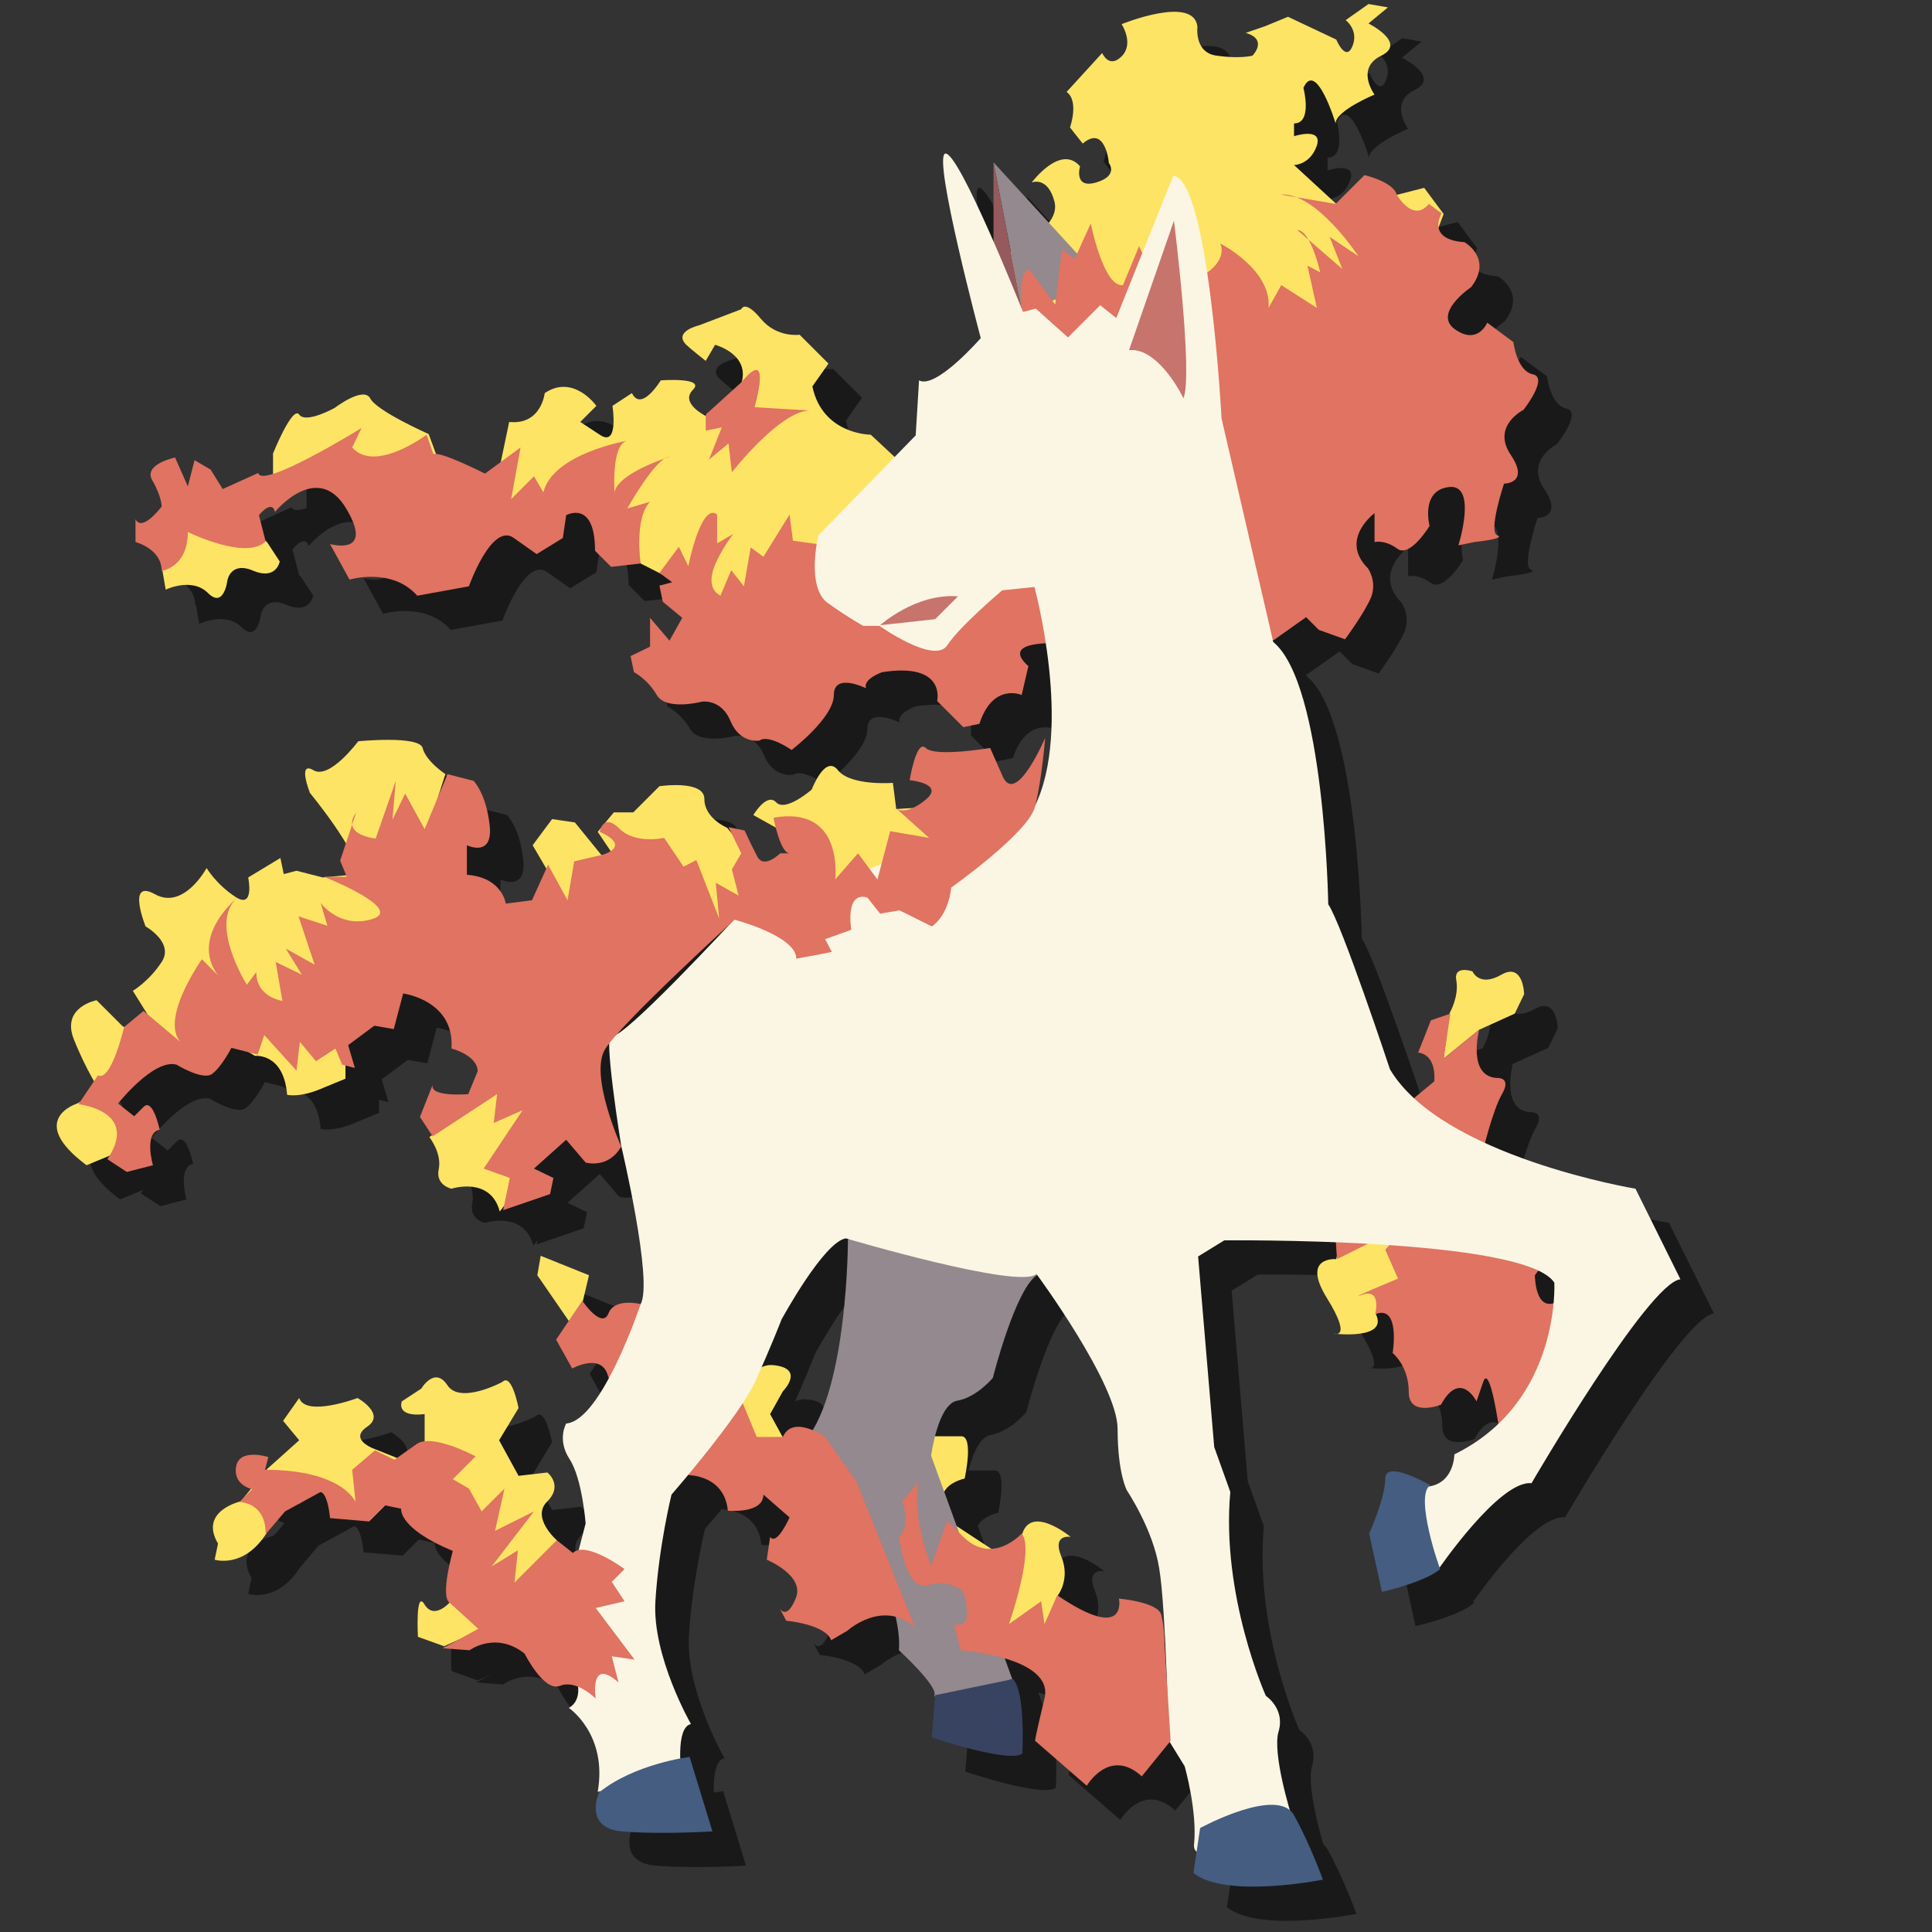 <?xml version="1.0" encoding="utf-8"?>
<!-- Generator: Adobe Illustrator 23.0.6, SVG Export Plug-In . SVG Version: 6.00 Build 0)  -->
<svg version="1.1" id="Layer_1" xmlns="http://www.w3.org/2000/svg" xmlns:xlink="http://www.w3.org/1999/xlink" x="0px" y="0px"
	 viewBox="0 0 288 288" style="enable-background:new 0 0 288 288;" xml:space="preserve">
<rect x="0" y="0" width="288" height="288" fill="#333333" stroke="none"/>
<style type="text/css">
	.st0{opacity:0.5;}
	.st1{fill:#FDE465;}
	.st2{fill:#93898E;}
	.st3{fill:#945A5D;}
	.st4{fill:#384361;}
	.st5{fill:#E07361;}
	.st6{fill:#FBF5E4;}
	.st7{fill:#C7746C;}
	.st8{fill:#445D81;}
</style>
<g class="st0">
	<path d="M138.6,125.7l-0.5-3.9c0,0-6.3,0.5-8.2-1.9c-1.9-2.4-3.9,2.9-3.9,2.9s-3.9,3.4-5.3,1.9s-3.4,1.9-3.4,1.9l7.7,4.3l-3.9,7.2
		l-7.7-9.6c0,0-3.4-1.4-3.4-4.3s-6.7-1.9-6.7-1.9l-3.9,3.9h-2.9l-2.4,2.9l3.9,5.8l-3.4-2.4l-3.9-4.8l-3.4-0.5l-2.9,3.9l4.8,8.2
		l-9.6,6.3l-12.1-13l3.9-12.1c0,0-2.9-1.9-3.4-3.9c-0.5-1.9-9.6-1-9.6-1s-4.3,5.8-6.7,4.3c-2.4-1.4-0.5,3.4-0.5,3.4
		s7.2,8.7,7.2,12.1l-5.3,0.5l-3.9-1l-1.9,0.5l-0.5-2.4l-4.8,2.9c0,0,1,4.8-1.9,2.9s-4.3-4.3-4.3-4.3s-3.4,6.3-7.7,3.9
		c-4.3-2.4-1.4,4.8-1.4,4.8s4.3,2.4,2.4,5.3s-4.3,4.3-4.3,4.3l4.8,7.7l-6.3-2.4l-3.9-3.9c0,0-5.3,1-3.4,5.8c1.9,4.8,3.9,7.7,3.9,7.7
		l-3.4,1.9c0,0-7.7,2.4,1.4,9.2l5.8-2.4l-1.4-6.7l2.4-5.8l13.5-4.3l4.8,2.9c0,0,4.3-0.5,4.8,5.8c0,0,1.9,0.5,5.3-1
		c3.4-1.4,3.4-1.4,3.4-1.4v-4.8l4.8-12.5L84.4,164L69,174.6c0,0,1.9,2.4,1.4,4.8c-0.5,2.4,1.9,2.9,1.9,2.9s5.8-1.9,7.2,3.4l4.8-6.3
		l8.7-27l18.8-10.1l33.3-8.2l6.3-9.2L138.6,125.7z"/>
	<path d="M157.4,51.5c0,0-3.9-8.7-1-9.6c0,0,6.7-2.9,5.8-6.7c-1-3.9-3.4-2.9-3.4-2.9s4.3-5.8,7.2-2.4c0,0-1,3.4,2.4,2.4
		s1.9-2.9,1.9-2.9s-0.5-5.8-3.9-2.9l-1.9-2.4c0,0,1.4-3.9-0.5-5.3l5.3-5.8c0,0,1,2.4,2.9,0.5s0-4.8,0-4.8s10.8-4.4,11.3,0.4
		c0,0-0.5,3.9,2.9,4.3c3.4,0.5,5.3,0,5.3,0s2.4-2.4-1-3.4l2.9-1l3.4-1.4l7.2,3.4c0,0,1.4,3.4,2.4,1s-1-3.9-1-3.9l3.4-2.4l2.9,0.5
		L209,8.6c0,0,5.8,2.9,1.9,4.8s-1,5.8-1,5.8s-5.8,2.4-5.8,4.3c0,0-2.9-9.6-4.8-5.3c0,0,1.4,5.3-1.4,5.3v1.9c0,0,4.3-1.4,3.4,1.4
		c-1,2.9-3.4,2.9-3.4,2.9l6.3,5.8l9.2-1.4l3.9-1l2.9,3.9l-5.8,15.4l-26,8.7L157.4,51.5z"/>
	<path d="M142,76.6l-7.2-6.7c0,0-7.2,0-8.7-7.2l2.4-3.4l-4.3-4.3c0,0-3.4,0.5-5.8-2.4s-2.9-1.4-2.9-1.4l-6.3,2.4
		c0,0-3.9,0.9-1.9,2.9c0.5,0.5,2.9,2.4,2.9,2.4l1.4-2.4c0,0,5.3,1.4,3.9,5.8l-0.5,4.8h-4.8c0,0-3.9-1.9-1.9-3.9
		c1.9-1.9-4.8-1.4-4.8-1.4s-2.9,4.8-4.3,1.9l-2.9,1.9c0,0,1,6.3-1.9,4.3C91.5,68,91.5,68,91.5,68l2.4-2.4c0,0-3.4-4.8-7.7-1.9
		c0,0-0.5,4.8-5.3,4.3l-1.4,6.7L72.3,79l-3.4-9.2c0,0-7.7-3.4-8.7-5.3c-1-1.9-5.3,1.4-5.3,1.4s-4.3,2.4-5.3,1
		c-1-1.4-3.9,5.8-3.9,5.8v4.8l-15.9,5.8l-0.6,6.8l0.5,2.9c0,0,3.9-1.9,6.3,0.5c2.4,2.4,2.9-1.9,2.9-1.9s0.5-2.9,3.9-1.4
		c3.4,1.4,3.9-1.4,3.9-1.4l-1.9-2.9l-3.9-3.4l10-6.4l19.8,7.2l14-0.5l12.1-4.3l3.7,10.6l6.7,3.4l12.5,13L143.3,91L142,76.6z"/>
	<path d="M221.1,156.1c0,0,1.4-2.4,1-4.8c-0.5-2.4,2.4-1.4,2.4-1.4s1,2.4,4.3,0.5s3.4,2.9,3.4,2.9l-1.4,2.9l-5.3,2.4l-5.3,4.3
		L221.1,156.1z"/>
	<polygon points="91.9,199 92.8,195.2 85.6,192.3 85.1,195.2 90.4,202.9 	"/>
	<path d="M88,234.7c0,0-3.9-3.4-1.4-5.8c2.4-2.4,0-4.3,0-4.3l-4.3,0.5l-2.9-5.3l2.9-4.8c0,0-1-5.3-2.4-3.9c0,0-6.3,3.4-8.2,0.5
		c-1.9-2.9-3.9,0.5-3.9,0.5l-2.9,1.9c0,0-1,2.4,3.4,1.9v8.2l-7.2-2.9c0,0-4.3-1.4-1.4-3.4c2.9-1.9-1.4-4.3-1.4-4.3s-7.7,2.9-8.7,0
		l-2.4,3.4l2.4,2.9l-4.8,4.3l-3.9,4.8c0,0-6.3,1.4-3.4,6.3l-0.5,2.4c0,0,4.3,1.4,7.7-3.9s4.8-6.7,4.8-6.7l3.4,0.5l7.2,4.3l5.3-5.3
		L77,236.6l-4.8,7.2c0,0-2.4,2.9-3.9,0.5c-1.4-2.4-1,4.8-1,4.8l3.9,1.4l14-6.3L88,234.7z"/>
	<path d="M162.7,242.9c0,0,1.9-2.4,0.5-5.8c-1.4-3.4,1.4-2.9,1.4-2.9s-5.8-4.8-7.2-0.5s-1.4,4.4-1.4,4.4l-9.6-6.3
		c0,0-3.4-4.8,2.4-6.3c0,0,1.4-6.3-0.5-6.3s-3.9,0-3.9,0s-3.4-4.8-3.9-1.4s-0.5,3.4-0.5,3.4s-5.3,1-2.9,4.3c2.4,3.4,3.9,5.8,3.9,5.8
		l-0.5,4.8l3.4,2.4l7.7,3.4l5.8,8.7l8.2,1L162.7,242.9z"/>
	<path d="M122.7,221.2l-2.9-5.3l1.9-3.4c0,0,3.4-3.4-1.4-3.9s-6.7,9.2-6.7,9.2l10.1,5.3L122.7,221.2z"/>
	<path d="M204.2,192.8c0,0-5.3-0.5-1.4,5.8c3.9,6.3,1,5.3,1,5.3s8.2,1,6.3-2.9l8.7-6.3l1-8.2l-1-4.8
		C218.7,181.7,204.2,189.9,204.2,192.8z"/>
	<polygon points="153.1,29.3 169.5,47.2 157.4,51.5 	"/>
	<path d="M131.4,189.9c0,0,0,22.2-6.3,29.9c0,0-1.4,5.3,1.4,6.7c2.8,1.4,7.7,8.2,7.7,8.2s5.3,10.1,4.8,16.4c0,0,5.8,5.3,5.3,6.7
		s11.6-2.4,11.6-2.4l-12.1-33.3c0,0,1-7.7,3.9-8.2s5.3-3.4,5.3-3.4s3.4-13.5,6.7-15.4C163.2,193.2,134.3,186.5,131.4,189.9z"/>
	<polygon points="153.1,29.3 153.1,42.8 157.4,51.5 	"/>
	<path d="M144.4,257.8l-0.5,6.3c0,0,11.6,3.9,13.5,2.4c0,0,0.5-9.2-1.4-11.1L144.4,257.8z"/>
	<path d="M210,201c0,0,1-3.9-1.9-2.9s5.3-2.4,5.3-2.4l-1.9-4.3l3.4-3.9l-10.6,5.3l-0.5-7.7l12.1-16.4l2.9-2.4c0,0,0.5-3.9-2.4-4.3
		l1.9-4.8l2.9-1l-1,6.7l5.3-4.3c0,0-1.9,7.2,2.9,7.2c0,0,1.9,0,0.5,2.4s-2.9,8.7-2.9,8.7l9.2,16.4l-1.4,1.9c0,0,0,7.2,4.8,2.9
		s-6.7,20.2-6.7,20.2h-3.4c0,0-1.4-10.1-2.4-7.2c-1,2.9-1,2.9-1,2.9s-2.4-4.8-5.3,0.5c0,0-4.8,1.9-4.8-1.9c0-3.9-2.4-5.8-2.4-5.8
		S213.8,199.5,210,201z"/>
	<path d="M157.9,54.4c0,0-1.9-8.2,0.5-9.2l3.9,5.3l1-8.2l1.9,1.4l2.4-5.3c0,0,1.9,9.6,4.8,9.2l2.4-5.8l3.9,8.2l6.3-4.3
		c0,0,2.9-1.9,1.9-4.3c0,0,7.7,3.9,7.2,9.6l1.9-3.4l5.3,3.4l-1.4-6.3l1.9,1c0,0-1.4-6.3-3.4-6.3l6.7,5.8l-1.9-4.8l4.3,2.9
		c0,0-6.3-9.6-11.6-9.2l8.2,1.4l4.3-4.3c0,0,4.3,1,4.8,2.9c0,0,2.4,4.3,4.8,1.4l1.9,1.4c0,0-2.4,3.9,3.4,4.3c0,0,4.3,2.4,1,6.7
		c0,0-5.8,3.9-2.4,6.3c3.4,2.4,4.8-1,4.8-1l3.9,2.9c0,0,0.5,4.3,2.9,4.8s-1.4,5.3-1.4,5.3s-4.8,2.4-1.9,6.7s-1,4.3-1,4.3
		s-2.4,7.2-1,7.7s-3.4,1-3.4,1l-2.4,0.5c0,0,2.9-9.2-1.4-8.7c-4.3,0.5-2.9,5.8-2.9,5.8s-2.9,4.8-4.8,3.4c-1.9-1.4-3.4-1-3.4-1v-4.3
		c0,0-5.3,3.9-1,8.2c0,0,1.4,1.9,0.5,4.3c-1,2.4-3.9,6.3-3.9,6.3l-3.9-1.4l-1.9-1.9l-4.8,3.4l-32.3,0.5c0,0-8.7-0.5-4.3,3.4l-1,4.3
		c0,0-4.3-1.9-6.3,4.3l-2.4,0.5l-3.9-3.9c0,0,1.4-5.8-8.2-4.3c0,0-2.9,1-2.4,2.4c0,0-4.8-2.4-4.8,1s-6.3,8.2-6.3,8.2
		s-3.4-2.4-4.8-1.4c0,0-2.9,0.5-4.3-2.9s-4.3-2.9-4.3-2.9s-5.3,1.4-6.7-1c-1.4-2.4-3.4-3.4-3.4-3.4l-0.5-2.4l2.9-1.4v-4.3l2.9,3.4
		l1.9-3.4l-2.9-2.4l-0.5-2.4l1.9-0.5l-1.9-1.4l2.9-3.9l1.4,2.9c0,0,1.9-9.6,4.3-7.7v4.3l2.4-1.4c0,0-1.4,1.8-2.4,3.9
		c-1,2-1.4,4.3,0.5,5.3l1.6-3.8l1.9,2.4l1-5.8l1.9,1.4l3.9-6.3l0.5,3.9l7.2,1L157.9,54.4z"/>
	<path d="M115.5,62.1l-5.3,4.8v2.4l2.4-0.5l-1.9,4.8l2.9-2.4l0.5,4.3c0,0,7.2-9.2,11.6-9.2l-8.2-0.5C117.4,66,120.3,56.3,115.5,62.1
		z"/>
	<path d="M100.5,89.1c0,0-1-6.7,1.4-9.2l-3.4,1c0,0,4.3-7.7,6.3-7.7c0,0-7.7,2.4-8.2,5.3c0,0-0.5-7.2,1.9-7.7c0,0-11.1,1.9-12.5,7.7
		l-1.4-2.4l-3.4,3.4l1.4-7.7l-5.3,3.9c0,0-6.7-3.4-7.7-2.9l-1-2.9c0,0-7.7,5.8-11.1,1.9l1.4-2.9c0,0-14.9,9.2-15.4,6.7L38.2,78
		l-1.8-2.9L34,73.7l-1,3.9l-1.9-4.3c0,0-4.8,1-3.4,3.4c1.4,2.4,1.4,3.9,1.4,3.9s-2.9,3.9-3.9,1.9v3.4c0,0,3.9,1,3.9,4.3
		c0,0,3.9-0.5,3.9-5.8c0,0,8.7,4.3,11.6,1.4l-1-3.9c0,0,1.9-2.4,2.4-0.5c0,0,6.3-7.7,10.6-0.5s-2.4,5.3-2.4,5.3l2.9,5.3
		c0,0,6.3-1.9,10.1,2.4l7.7-1.4c0,0,3.4-9.6,6.7-7.2c3.4,2.4,3.4,2.4,3.4,2.4l3.9-2.4l0.5-3.4c0,0,4.3-2.4,4.3,5.3l2.4,2.4
		L100.5,89.1z"/>
	<path d="M128,219.3c0,0-4.8-3.4-6.3,0h-3.9l-2.4-5.8l-14.9-14c0,0-3.9-1-4.8,1.4c-1,2.4-3.9-1.9-3.9-1.9l-3.9,5.8l2.4,4.3
		c0,0,4.3-2.4,5.3,1s12.1,14.9,12.1,14.9s5.3,0,5.8,5.3c0,0,5.3,0.5,5.3-2.4l3.9,3.4c0,0-1.9,4.3-2.9,2.9l-0.5,3.4
		c0,0,5.8,2.4,4.3,5.8c-1.4,3.4-2.4,1.4-2.4,1.4l1,1.9c0,0,5.8,0.5,6.7,2.9l2.4-1.4c0,0,5.3-4.8,10.1-0.5l-8.7-21.7L128,219.3z"/>
	<path d="M171.4,52.5l-2.4-1.9l-4.8,4.8l-4.8-4.3l-1.9,0.5c0,0-9.6-24.1-11.6-23.6c-1.9,0.5,5.3,27.5,5.3,27.5s-6.7,7.7-9.2,6.3
		l-0.5,8.2L127,84.9c0,0-1.9,7.7,1.4,10.1c3.4,2.4,5.3,3.4,5.3,3.4h2.4c0,0,8.2,5.8,10.1,2.9s8.2-8.2,8.2-8.2l4.8-0.5
		c0,0,5.8,21.2,0,32.8l-44.7,16.7c0,0-16.9,18.3-18.3,17.4c-1.4-1,1.4,16.4,1.4,16.4s4.8,20.2,2.9,23.6c0,0-5.8,17.4-11.1,17.8
		c0,0-1.4,2.4,0.5,5.3c1.9,2.9,2.4,9.6,2.4,9.6l-2.9,11.1l1.4,11.6c0,0,1.4,3.4-1,4.8c0,0,5.8,3.9,4.3,12.5l12.5-2.4
		c0,0-1-7.2,1.4-7.7c0,0-5.8-10.1-5.3-18.3s2.4-15.9,2.4-15.9s10.1-11.6,12.5-16.9c2.4-5.3,3.9-9.2,3.9-9.2s6.3-11.6,9.6-12.1
		c0,0,26,7.7,28.4,5.3c0,0,12.1,16.4,12.1,23.1c0,6.7,1.4,9.2,1.4,9.2s3.9,5.8,4.8,11.6c1,5.8,1.4,25.6,1.4,25.6l2.4,3.9
		c0,0,1.9,6.7,1.4,11.6c-0.5,4.8,14.5-4.3,14.5-4.3s-2.9-9.2-1.9-12.5c1-3.4-1.9-5.3-1.9-5.3s-6.7-14.9-5.3-30.4l-2.4-6.7l-2.4-28.4
		l3.9-2.4c0,0,44.8-0.5,49.2,6.3c0,0,1,17.8-14.9,25.6c0,0,0,4.3-3.9,4.8s1.4,12.5,1.4,12.5s9.2-13.5,14-13c0,0,17.4-29.9,22.2-30.4
		l-6.7-13.5c0,0-28.9-4.8-36.6-17.8c0,0-7.2-21.7-9.2-24.6c0,0-0.5-32.8-8.2-39.1l-7.7-33.3c0,0-1.9-35.7-7.2-36.2L171.4,52.5z"/>
	<path d="M136.2,98.3c0,0,5.3-4.8,11.6-4.3l-3.4,3.4L136.2,98.3z"/>
	<path d="M173.3,57.3L180,38c0,0,2.9,23.1,1.4,26.5C181.5,64.5,177.7,56.8,173.3,57.3z"/>
	<path d="M160.8,115.1c0,0-4.3,10.1-6.3,5.8c-1.9-4.3-1.9-4.3-1.9-4.3s-8.2,1.4-9.6,0s-2.4,4.8-2.4,4.8s5.3,0.5,2.4,2.9
		c-2.9,2.4-4.3,1.4-4.3,1.4l4.8,4.3l-5.8-1l-1.9,7.2l-2.9-3.9l-3.4,3.9c0,0,1.4-11.1-9.2-9.2c0,0,1,5.3,2.4,5.3s-1.4,0-1.4,0
		s-2.4,2.4-3.4,0.5c-1-1.9-1.9-3.9-1.9-3.9l-2.4-0.5l1.9,3.9l-1.4,2.4l1,3.9l-3.4-1.9l0.5,5.3l-3.4-8.7l-1.9,1L104,130
		c0,0-4.3,1-6.7-1.4c-2.4-2.4-2.9,0.5-2.9,0.5s4.8,1.9,0.5,3.4l-4.3,1l-1,5.8l-2.9-5.3l-2.4,5.3l-3.9,0.5c0,0-0.5-3.9-5.8-4.3v-4.4
		c0,0,3.9,1.9,3.4-2.9s-2.4-6.7-2.4-6.7l-3.9-1l-3.4,8.2l-2.9-5.3l-1.9,3.9l0.5-5.8l-3,8.6c0,0-5.3-0.5-2.9-3.9l-2.4,7.2l1,2.4h-3.4
		c0,0,12.1,4.8,7.2,6.3s-7.7-2.4-7.7-2.4l1,3.4l-4.3-1.4l2.4,7.2l-4.3-2.4l2.4,3.9l-3.9-1.9l1,5.8c0,0-3.9-0.5-3.9-4.3l-1.4,1.9
		c0,0-5.8-9.2-1.4-13c0,0-7.2,5.8-2.9,11.6l-2.4-2.4c0,0-7.2,10.1-2.4,13l-6.3-5.3l-2.9,2.4c0,0-1.9,8.2-3.9,7.2l-2.9,4.3
		c0,0,9.2,1,4.3,8.2l2.9,1.9l3.9-1c0,0-1.4-4.8,1-5.3c0,0-1-4.8-2.4-3.4c-1.4,1.4-1.4,1.4-1.4,1.4l-2.4-1.9c0,0,5.3-6.7,8.7-5.8
		c0,0,3.9,2.4,5.3,1.4c1.4-1,2.9-3.9,2.9-3.9l3.9,1l1-2.9l4.8,5.3l0.5-4.3l2.4,2.9l2.9-1.9l1,2.4l1.9,0.5l-1-3.4l3.9-2.9l2.9,0.5
		l1.4-5.3c0,0,7.7,1,7.2,8.2c0,0,3.9,1,3.9,3.4l-1.4,3.4c0,0-5.8,0.5-5.3-1.4l-1.9,4.8l1.9,2.9l9.6-6.3l-0.5,4.3l4.3-1.9l-5.8,8.7
		l3.9,1.4l-1,4.8l7-2.4l0.5-2.4l-2.9-1.4l4.8-4.3l2.9,3.4c0,0,3.4,1,5.3-2.4c0,0-4.8-10.6-2.4-14.5s19.3-19.3,19.3-19.3
		s9.2,2.4,9.2,5.8c0,0,2.9-0.5,5.3-1l-1-1.9l3.9-1.4c0,0-1-5.8,2.4-4.8l1.9,2.4l2.9-0.5l4.8,2.4c0,0,2.4-1.4,2.9-5.8
		c0,0,11.6-8.2,12.5-12.1C160.3,121.4,160.8,115.1,160.8,115.1z"/>
	<path d="M178.6,250.1c0,0,0-2.4-0.5-4.3c-0.5-1.9-6.3-2.4-6.3-2.4s1.4,6.7-9.2-0.5l-1.9,4.3l-0.5-3.4l-4.8,3.4
		c0,0,3.9-11.1,1.9-13.5c0,0-4.3,4.8-8.7,0.5l-2.4-2.4l-2.4,6.7c0,0-2.9-7.2-1.9-12.5l-2.4,2.9c0,0,1.4,3.4-0.5,5.3
		c0,0,1,8.2,4.3,7.2c3.4-1,5.3,1,5.3,1s1.9,5.8-1.4,4.8l1,3.9c0,0,14,1,12.5,7.2c-1.5,6.2-1.4,6.3-1.4,6.3l7.7,6.7
		c0,0,3.4-5.8,8.2-1.4l4.3-5.3L178.6,250.1z"/>
	<path d="M93.8,244.8l4.3-1l-1.9-2.9l1.9-1.9c0,0-5.8-4.3-7.7-2.4l-2.4-1.9l-6.3,6.3l0.5-4.8l-3.9,2.4l6.3-8.2l-5.8,2.9l1.4-6.3
		l-3.4,3.4l-1.9-3.4l-2.4-1.4l3.4-3.4c0,0-6.3-3.4-8.7-1.9l-3.4,2.4l-2.9-1.4l-3.4,2.9L58,229c0,0-1.9-4.8-13.5-4.8l0.5-1.9
		c0,0-4.3-1.4-4.8,1.4s2.4,3.4,2.4,3.4l-1.9,1.9c0,0,2.2,0,3.3,2c0.4,0.7,0.6,1.6,0.6,2.8l2.9-3.4l5.3-2.9c0,0,1,0,1.4,3.9l5.8,0.5
		l2.4-2.4l2.4,0.5c0,0-0.5,2.9,7.7,6.3c0,0-1.9,6.7-0.5,7.7l4.3,3.9l-5.3,2.9l4,0.3c0,0,3.9-2.9,8.2,0.5c0,0,2.9,5.8,5.3,4.8
		s5.3,1.9,5.3,1.9s-1-6.3,3.4-2.4l-1-3.9l3.4,0.5L93.8,244.8z"/>
	<path d="M94.3,272.3c0,0-2.4,5.3,3.4,5.8s13.5,0,13.5,0l-3.4-11.1C107.8,267,99.6,268,94.3,272.3z"/>
	<path d="M183.9,277.6c0,0,11.6-6.3,14-1.9c2.4,4.3,4.3,9.6,4.3,9.6s-14.5,2.9-19.3-1L183.9,277.6z"/>
	<path d="M218.2,226.5c0,0-6.7-3.9-6.7-1s-2.4,8.2-2.4,8.2l1.9,8.7c0,0,6.3-1.4,8.7-3.4C219.6,239,215.8,228,218.2,226.5z"/>
</g>
<g>
	<path class="st1" d="M133.6,120.6l-0.5-3.9c0,0-6.3,0.5-8.2-1.9c-1.9-2.4-3.9,2.9-3.9,2.9s-3.9,3.4-5.3,1.9s-3.4,1.9-3.4,1.9
		l7.7,4.3l-3.9,7.2l-7.7-9.6c0,0-3.4-1.4-3.4-4.3s-6.7-1.9-6.7-1.9l-3.9,3.9h-2.9l-2.4,2.9l3.9,5.8l-3.4-2.4l-3.9-4.8l-3.4-0.5
		l-2.9,3.9l4.8,8.2l-9.6,6.3l-12.1-13l3.9-12.1c0,0-2.9-1.9-3.4-3.9c-0.5-1.9-9.6-1-9.6-1s-4.3,5.8-6.7,4.3
		c-2.4-1.4-0.5,3.4-0.5,3.4s7.2,8.7,7.2,12.1l-5.3,0.5l-3.9-1l-1.9,0.5l-0.5-2.4l-4.8,2.9c0,0,1,4.8-1.9,2.9s-4.3-4.3-4.3-4.3
		s-3.4,6.3-7.7,3.9c-4.3-2.4-1.4,4.8-1.4,4.8s4.3,2.4,2.4,5.3s-4.3,4.3-4.3,4.3l4.8,7.7l-6.3-2.4l-3.9-3.9c0,0-5.3,1-3.4,5.8
		s3.9,7.7,3.9,7.7l-3.4,1.9c0,0-7.7,2.4,1.4,9.2l5.8-2.4l-1.4-6.7l2.4-5.8l13.5-4.3l4.8,2.9c0,0,4.3-0.5,4.8,5.8c0,0,1.9,0.5,5.3-1
		c3.4-1.4,3.4-1.4,3.4-1.4V156l4.8-12.5l23.1,15.4L64,169.5c0,0,1.9,2.4,1.4,4.8c-0.5,2.4,1.9,2.9,1.9,2.9s5.8-1.9,7.2,3.4l4.8-6.3
		l8.7-27l18.8-10.1l33.3-8.2l6.3-9.2L133.6,120.6z"/>
	<path class="st1" d="M152.4,46.4c0,0-3.9-8.7-1-9.6c0,0,6.7-2.9,5.8-6.7c-1-3.9-3.4-2.9-3.4-2.9s4.3-5.8,7.2-2.4c0,0-1,3.4,2.4,2.4
		s1.9-2.9,1.9-2.9s-0.5-5.8-3.9-2.9l-1.9-2.4c0,0,1.4-3.9-0.5-5.3l5.3-5.8c0,0,1,2.4,2.9,0.5s0-4.8,0-4.8S178-0.8,178.5,4
		c0,0-0.5,3.9,2.9,4.3c3.4,0.5,5.3,0,5.3,0s2.4-2.4-1-3.4l2.9-1l3.4-1.4l7.2,3.4c0,0,1.4,3.4,2.4,1s-1-3.9-1-3.9l3.4-2.4l2.9,0.5
		L204,3.5c0,0,5.8,2.9,1.9,4.8s-1,5.8-1,5.8s-5.8,2.4-5.8,4.3c0,0-2.9-9.6-4.8-5.3c0,0,1.4,5.3-1.4,5.3v1.9c0,0,4.3-1.4,3.4,1.4
		c-1,2.9-3.4,2.9-3.4,2.9l6.3,5.8l9.2-1.4l3.9-1l2.9,3.9l-5.8,15.4l-26,8.7L152.4,46.4z"/>
	<path class="st1" d="M137,71.5l-7.2-6.7c0,0-7.2,0-8.7-7.2l2.4-3.4l-4.3-4.3c0,0-3.4,0.5-5.8-2.4s-2.9-1.4-2.9-1.4l-6.3,2.4
		c0,0-3.9,0.9-1.9,2.9c0.5,0.5,2.9,2.4,2.9,2.4l1.4-2.4c0,0,5.3,1.4,3.9,5.8L110,62h-4.8c0,0-3.9-1.9-1.9-3.9
		c1.9-1.9-4.8-1.4-4.8-1.4s-2.9,4.8-4.3,1.9l-2.9,1.9c0,0,1,6.3-1.9,4.3c-2.9-1.9-2.9-1.9-2.9-1.9l2.4-2.4c0,0-3.4-4.8-7.7-1.9
		c0,0-0.5,4.8-5.3,4.3l-1.4,6.7l-7.2,4.3l-3.4-9.2c0,0-7.7-3.4-8.7-5.3s-5.3,1.4-5.3,1.4s-4.3,2.4-5.3,1c-1-1.4-3.9,5.8-3.9,5.8v4.8
		l-15.9,5.8L24.2,85l0.5,2.9c0,0,3.9-1.9,6.3,0.5s2.9-1.9,2.9-1.9s0.5-2.9,3.9-1.4c3.4,1.4,3.9-1.4,3.9-1.4l-1.9-2.9l-3.9-3.4
		l10-6.4l19.8,7.2l14-0.5l12.1-4.3L95.5,84l6.7,3.4l12.5,13l23.6-14.5L137,71.5z"/>
	<path class="st1" d="M216.1,151c0,0,1.4-2.4,1-4.8c-0.5-2.4,2.4-1.4,2.4-1.4s1,2.4,4.3,0.5s3.4,2.9,3.4,2.9l-1.4,2.9l-5.3,2.4
		l-5.3,4.3L216.1,151z"/>
	<polygon class="st1" points="86.9,193.9 87.8,190.1 80.6,187.2 80.1,190.1 85.4,197.8 	"/>
	<path class="st1" d="M83,229.6c0,0-3.9-3.4-1.4-5.8c2.4-2.4,0-4.3,0-4.3l-4.3,0.5l-2.9-5.3l2.9-4.8c0,0-1-5.3-2.4-3.9
		c0,0-6.3,3.4-8.2,0.5c-1.9-2.9-3.9,0.5-3.9,0.5l-2.9,1.9c0,0-1,2.4,3.4,1.9v8.2l-7.2-2.9c0,0-4.3-1.4-1.4-3.4
		c2.9-1.9-1.4-4.3-1.4-4.3s-7.7,2.9-8.7,0l-2.4,3.4l2.4,2.9l-4.8,4.3l-3.9,4.8c0,0-6.3,1.4-3.4,6.3l-0.5,2.4c0,0,4.3,1.4,7.7-3.9
		s4.8-6.7,4.8-6.7l3.4,0.5l7.2,4.3l5.3-5.3L72,231.5l-4.8,7.2c0,0-2.4,2.9-3.9,0.5c-1.4-2.4-1,4.8-1,4.8l3.9,1.4l14-6.3L83,229.6z"
		/>
	<path class="st1" d="M157.7,237.8c0,0,1.9-2.4,0.5-5.8c-1.4-3.4,1.4-2.9,1.4-2.9s-5.8-4.8-7.2-0.5S151,233,151,233l-9.6-6.3
		c0,0-3.4-4.8,2.4-6.3c0,0,1.4-6.3-0.5-6.3s-3.9,0-3.9,0s-3.4-4.8-3.9-1.4s-0.5,3.4-0.5,3.4s-5.3,1-2.9,4.3c2.4,3.4,3.9,5.8,3.9,5.8
		l-0.5,4.8l3.4,2.4l7.7,3.4l5.8,8.7l8.2,1L157.7,237.8z"/>
	<path class="st1" d="M117.7,216.1l-2.9-5.3l1.9-3.4c0,0,3.4-3.4-1.4-3.9s-6.7,9.2-6.7,9.2l10.1,5.3L117.7,216.1z"/>
	<path class="st1" d="M199.2,187.7c0,0-5.3-0.5-1.4,5.8c3.9,6.3,1,5.3,1,5.3s8.2,1,6.3-2.9l8.7-6.3l1-8.2l-1-4.8
		C213.7,176.6,199.2,184.8,199.2,187.7z"/>
	<polygon class="st2" points="148.1,24.2 164.5,42.1 152.4,46.4 	"/>
	<path class="st2" d="M126.4,184.8c0,0,0,22.2-6.3,29.9c0,0-1.4,5.3,1.4,6.7s7.7,8.2,7.7,8.2s5.3,10.1,4.8,16.4c0,0,5.8,5.3,5.3,6.7
		s11.6-2.4,11.6-2.4L138.8,217c0,0,1-7.7,3.9-8.2s5.3-3.4,5.3-3.4s3.4-13.5,6.7-15.4C158.2,188.1,129.3,181.4,126.4,184.8z"/>
	<polygon class="st3" points="148.1,24.2 148.1,37.7 152.4,46.4 	"/>
	<path class="st4" d="M139.4,252.7l-0.5,6.3c0,0,11.6,3.9,13.5,2.4c0,0,0.5-9.2-1.4-11.1L139.4,252.7z"/>
	<path class="st5" d="M205,195.9c0,0,1-3.9-1.9-2.9s5.3-2.4,5.3-2.4l-1.9-4.3l3.4-3.9l-10.6,5.3l-0.5-7.7l12.1-16.4l2.9-2.4
		c0,0,0.5-3.9-2.4-4.3l1.9-4.8l2.9-1l-1,6.7l5.3-4.3c0,0-1.9,7.2,2.9,7.2c0,0,1.9,0,0.5,2.4s-2.9,8.7-2.9,8.7l9.2,16.4l-1.4,1.9
		c0,0,0,7.2,4.8,2.9s-6.7,20.2-6.7,20.2h-3.4c0,0-1.4-10.1-2.4-7.2c-1,2.9-1,2.9-1,2.9s-2.4-4.8-5.3,0.5c0,0-4.8,1.9-4.8-1.9
		c0-3.9-2.4-5.8-2.4-5.8S208.8,194.4,205,195.9z"/>
	<path class="st5" d="M152.9,49.3c0,0-1.9-8.2,0.5-9.2l3.9,5.3l1-8.2l1.9,1.4l2.4-5.3c0,0,1.9,9.6,4.8,9.2l2.4-5.8l3.9,8.2l6.3-4.3
		c0,0,2.9-1.9,1.9-4.3c0,0,7.7,3.9,7.2,9.6l1.9-3.4l5.3,3.4l-1.4-6.3l1.9,1c0,0-1.4-6.3-3.4-6.3l6.7,5.8l-1.9-4.8l4.3,2.9
		c0,0-6.3-9.6-11.6-9.2l8.2,1.4l4.3-4.3c0,0,4.3,1,4.8,2.9c0,0,2.4,4.3,4.8,1.4l1.9,1.4c0,0-2.4,3.9,3.4,4.3c0,0,4.3,2.4,1,6.7
		c0,0-5.8,3.9-2.4,6.3c3.4,2.4,4.8-1,4.8-1l3.9,2.9c0,0,0.5,4.3,2.9,4.8s-1.4,5.3-1.4,5.3s-4.8,2.4-1.9,6.7s-1,4.3-1,4.3
		s-2.4,7.2-1,7.7s-3.4,1-3.4,1l-2.4,0.5c0,0,2.9-9.2-1.4-8.7c-4.3,0.5-2.9,5.8-2.9,5.8s-2.9,4.8-4.8,3.4c-1.9-1.4-3.4-1-3.4-1v-4.3
		c0,0-5.3,3.9-1,8.2c0,0,1.4,1.9,0.5,4.3c-1,2.4-3.9,6.3-3.9,6.3l-3.9-1.4l-1.9-1.9l-4.8,3.4l-32.3,0.5c0,0-8.7-0.5-4.3,3.4l-1,4.3
		c0,0-4.3-1.9-6.3,4.3l-2.4,0.5l-3.9-3.9c0,0,1.4-5.8-8.2-4.3c0,0-2.9,1-2.4,2.4c0,0-4.8-2.4-4.8,1s-6.3,8.2-6.3,8.2
		s-3.4-2.4-4.8-1.4c0,0-2.9,0.5-4.3-2.9s-4.3-2.9-4.3-2.9s-5.3,1.4-6.7-1c-1.4-2.4-3.4-3.4-3.4-3.4L94,97.8l2.9-1.4v-4.3l2.9,3.4
		l1.9-3.4l-2.9-2.4l-0.5-2.4l1.9-0.5l-1.9-1.4l2.9-3.9l1.4,2.9c0,0,1.9-9.6,4.3-7.7V81l2.4-1.4c0,0-1.4,1.8-2.4,3.9
		c-1,2-1.4,4.3,0.5,5.3L109,85l1.9,2.4l1-5.8l1.9,1.4l3.9-6.3l0.5,3.9l7.2,1L152.9,49.3z"/>
	<path class="st5" d="M110.5,57l-5.3,4.8v2.4l2.4-0.5l-1.9,4.8l2.9-2.4l0.5,4.3c0,0,7.2-9.2,11.6-9.2l-8.2-0.5
		C112.4,60.9,115.3,51.2,110.5,57z"/>
	<path class="st5" d="M95.5,84c0,0-1-6.7,1.4-9.2l-3.4,1c0,0,4.3-7.7,6.3-7.7c0,0-7.7,2.4-8.2,5.3c0,0-0.5-7.2,1.9-7.7
		c0,0-11.1,1.9-12.5,7.7L79.6,71l-3.4,3.4l1.4-7.7l-5.3,3.9c0,0-6.7-3.4-7.7-2.9l-1-2.9c0,0-7.7,5.8-11.1,1.9l1.4-2.9
		c0,0-14.9,9.2-15.4,6.7l-5.3,2.4L31.4,70L29,68.6l-1,3.9l-1.9-4.3c0,0-4.8,1-3.4,3.4c1.4,2.4,1.4,3.9,1.4,3.9s-2.9,3.9-3.9,1.9v3.4
		c0,0,3.9,1,3.9,4.3c0,0,3.9-0.5,3.9-5.8c0,0,8.7,4.3,11.6,1.4l-1-3.9c0,0,1.9-2.4,2.4-0.5c0,0,6.3-7.7,10.6-0.5s-2.4,5.3-2.4,5.3
		l2.9,5.3c0,0,6.3-1.9,10.1,2.4l7.7-1.4c0,0,3.4-9.6,6.7-7.2c3.4,2.4,3.4,2.4,3.4,2.4l3.9-2.4l0.5-3.4c0,0,4.3-2.4,4.3,5.3l2.4,2.4
		L95.5,84z"/>
	<path class="st5" d="M123,214.2c0,0-4.8-3.4-6.3,0h-3.9l-2.4-5.8l-14.9-14c0,0-3.9-1-4.8,1.4c-1,2.4-3.9-1.9-3.9-1.9l-3.9,5.8
		l2.4,4.3c0,0,4.3-2.4,5.3,1s12.1,14.9,12.1,14.9s5.3,0,5.8,5.3c0,0,5.3,0.5,5.3-2.4l3.9,3.4c0,0-1.9,4.3-2.9,2.9l-0.5,3.4
		c0,0,5.8,2.4,4.3,5.8c-1.4,3.4-2.4,1.4-2.4,1.4l1,1.9c0,0,5.8,0.5,6.7,2.9l2.4-1.4c0,0,5.3-4.8,10.1-0.5l-8.7-21.7L123,214.2z"/>
	<path class="st6" d="M166.4,47.4l-2.4-1.9l-4.8,4.8l-4.8-4.3l-1.9,0.5c0,0-9.6-24.1-11.6-23.6c-1.9,0.5,5.3,27.5,5.3,27.5
		s-6.7,7.7-9.2,6.3l-0.5,8.2L122,79.8c0,0-1.9,7.7,1.4,10.1c3.4,2.4,5.3,3.4,5.3,3.4h2.4c0,0,8.2,5.8,10.1,2.9s8.2-8.2,8.2-8.2
		l4.8-0.5c0,0,5.8,21.2,0,32.8L109.5,137c0,0-16.9,18.3-18.3,17.4c-1.4-1,1.4,16.4,1.4,16.4s4.8,20.2,2.9,23.6
		c0,0-5.8,17.4-11.1,17.8c0,0-1.4,2.4,0.5,5.3c1.9,2.9,2.4,9.6,2.4,9.6l-2.9,11.1l1.4,11.6c0,0,1.4,3.4-1,4.8c0,0,5.8,3.9,4.3,12.5
		l12.5-2.4c0,0-1-7.2,1.4-7.7c0,0-5.8-10.1-5.3-18.3s2.4-15.9,2.4-15.9s10.1-11.6,12.5-16.9c2.4-5.3,3.9-9.2,3.9-9.2
		s6.3-11.6,9.6-12.1c0,0,26,7.7,28.4,5.3c0,0,12.1,16.4,12.1,23.1c0,6.7,1.4,9.2,1.4,9.2s3.9,5.8,4.8,11.6c1,5.8,1.4,25.6,1.4,25.6
		l2.4,3.9c0,0,1.9,6.7,1.4,11.6c-0.5,4.8,14.5-4.3,14.5-4.3s-2.9-9.2-1.9-12.5c1-3.4-1.9-5.3-1.9-5.3s-6.7-14.9-5.3-30.4l-2.4-6.7
		l-2.4-28.4l3.9-2.4c0,0,44.8-0.5,49.2,6.3c0,0,1,17.8-14.9,25.6c0,0,0,4.3-3.9,4.8s1.4,12.5,1.4,12.5s9.2-13.5,14-13
		c0,0,17.4-29.9,22.2-30.4l-6.7-13.5c0,0-28.9-4.8-36.6-17.8c0,0-7.2-21.7-9.2-24.6c0,0-0.5-32.8-8.2-39.1l-7.7-33.3
		c0,0-1.9-35.7-7.2-36.2L166.4,47.4z"/>
	<path class="st7" d="M131.2,93.2c0,0,5.3-4.8,11.6-4.3l-3.4,3.4L131.2,93.2z"/>
	<path class="st7" d="M168.3,52.2l6.7-19.3c0,0,2.9,23.1,1.4,26.5C176.5,59.4,172.7,51.7,168.3,52.2z"/>
	<path class="st5" d="M155.8,110c0,0-4.3,10.1-6.3,5.8c-1.9-4.3-1.9-4.3-1.9-4.3s-8.2,1.4-9.6,0s-2.4,4.8-2.4,4.8s5.3,0.5,2.4,2.9
		c-2.9,2.4-4.3,1.4-4.3,1.4l4.8,4.3l-5.8-1l-1.9,7.2l-2.9-3.9l-3.4,3.9c0,0,1.4-11.1-9.2-9.2c0,0,1,5.3,2.4,5.3s-1.4,0-1.4,0
		s-2.4,2.4-3.4,0.5c-1-1.9-1.9-3.9-1.9-3.9l-2.4-0.5l1.9,3.9l-1.4,2.4l1,3.9l-3.4-1.9l0.5,5.3l-3.4-8.7l-1.9,1l-2.9-4.3
		c0,0-4.3,1-6.7-1.4c-2.4-2.4-2.9,0.5-2.9,0.5s4.8,1.9,0.5,3.4l-4.3,1l-1,5.8l-2.9-5.3l-2.4,5.3l-3.9,0.5c0,0-0.5-3.9-5.8-4.3V126
		c0,0,3.9,1.9,3.4-2.9c-0.5-4.8-2.4-6.7-2.4-6.7l-3.9-1l-3.4,8.2l-2.9-5.3l-1.9,3.9l0.5-5.8l-3,8.6c0,0-5.3-0.5-2.9-3.9l-2.4,7.2
		l1,2.4h-3.4c0,0,12.1,4.8,7.2,6.3s-7.7-2.4-7.7-2.4l1,3.4l-4.3-1.4l2.4,7.2l-4.3-2.4l2.4,3.9l-3.9-1.9l1,5.8c0,0-3.9-0.5-3.9-4.3
		l-1.4,1.9c0,0-5.8-9.2-1.4-13c0,0-7.2,5.8-2.9,11.6l-2.4-2.4c0,0-7.2,10.1-2.4,13l-6.3-5.3l-2.9,2.4c0,0-1.9,8.2-3.9,7.2l-2.9,4.3
		c0,0,9.2,1,4.3,8.2l2.9,1.9l3.9-1c0,0-1.4-4.8,1-5.3c0,0-1-4.8-2.4-3.4c-1.4,1.4-1.4,1.4-1.4,1.4l-2.4-1.9c0,0,5.3-6.7,8.7-5.8
		c0,0,3.9,2.4,5.3,1.4c1.4-1,2.9-3.9,2.9-3.9l3.9,1l1-2.9l4.8,5.3l0.5-4.3l2.4,2.9l2.9-1.9l1,2.4l1.9,0.5l-1-3.4l3.9-2.9l2.9,0.5
		l1.4-5.3c0,0,7.7,1,7.2,8.2c0,0,3.9,1,3.9,3.4l-1.4,3.4c0,0-5.8,0.5-5.3-1.4l-1.9,4.8l1.9,2.9l9.6-6.3l-0.5,4.3l4.3-1.9l-5.8,8.7
		l3.9,1.4l-1,4.8l7-2.4l0.5-2.4l-2.9-1.4l4.8-4.3l2.9,3.4c0,0,3.4,1,5.3-2.4c0,0-4.8-10.6-2.4-14.5s19.3-19.3,19.3-19.3
		s9.2,2.4,9.2,5.8c0,0,2.9-0.5,5.3-1l-1-1.9l3.9-1.4c0,0-1-5.8,2.4-4.8l1.9,2.4l2.9-0.5l4.8,2.4c0,0,2.4-1.4,2.9-5.8
		c0,0,11.6-8.2,12.5-12.1C155.3,116.3,155.8,110,155.8,110z"/>
	<path class="st5" d="M173.6,245c0,0,0-2.4-0.5-4.3c-0.5-1.9-6.3-2.4-6.3-2.4s1.4,6.7-9.2-0.5l-1.9,4.3l-0.5-3.4l-4.8,3.4
		c0,0,3.9-11.1,1.9-13.5c0,0-4.3,4.8-8.7,0.5l-2.4-2.4l-2.4,6.7c0,0-2.9-7.2-1.9-12.5l-2.4,2.9c0,0,1.4,3.4-0.5,5.3
		c0,0,1,8.2,4.3,7.2c3.4-1,5.3,1,5.3,1s1.9,5.8-1.4,4.8l1,3.9c0,0,14,1,12.5,7.2s-1.4,6.3-1.4,6.3l7.7,6.7c0,0,3.4-5.8,8.2-1.4
		l4.3-5.3L173.6,245z"/>
	<path class="st5" d="M88.8,239.7l4.3-1l-1.9-2.9l1.9-1.9c0,0-5.8-4.3-7.7-2.4l-2.4-1.9l-6.3,6.3l0.5-4.8l-3.9,2.4l6.3-8.2l-5.8,2.9
		l1.4-6.3l-3.4,3.4l-1.9-3.4l-2.4-1.4l3.4-3.4c0,0-6.3-3.4-8.7-1.9l-3.4,2.4l-2.9-1.4l-3.4,2.9l0.5,4.8c0,0-1.9-4.8-13.5-4.8
		l0.5-1.9c0,0-4.3-1.4-4.8,1.4s2.4,3.4,2.4,3.4l-1.9,1.9c0,0,2.2,0,3.3,2c0.4,0.7,0.6,1.6,0.6,2.8l2.9-3.4l5.3-2.9c0,0,1,0,1.4,3.9
		l5.8,0.5l2.4-2.4l2.4,0.5c0,0-0.5,2.9,7.7,6.3c0,0-1.9,6.7-0.5,7.7l4.3,3.9l-5.3,2.9l4,0.3c0,0,3.9-2.9,8.2,0.5
		c0,0,2.9,5.8,5.3,4.8s5.3,1.9,5.3,1.9s-1-6.3,3.4-2.4l-1-3.9l3.4,0.5L88.8,239.7z"/>
	<path class="st8" d="M89.3,267.2c0,0-2.4,5.3,3.4,5.8s13.5,0,13.5,0l-3.4-11.1C102.8,261.9,94.6,262.9,89.3,267.2z"/>
	<path class="st8" d="M178.9,272.5c0,0,11.6-6.3,14-1.9c2.4,4.3,4.3,9.6,4.3,9.6s-14.5,2.9-19.3-1L178.9,272.5z"/>
	<path class="st8" d="M213.2,221.4c0,0-6.7-3.9-6.7-1s-2.4,8.2-2.4,8.2l1.9,8.7c0,0,6.3-1.4,8.7-3.4
		C214.6,233.9,210.8,222.9,213.2,221.4z"/>
</g>
</svg>

